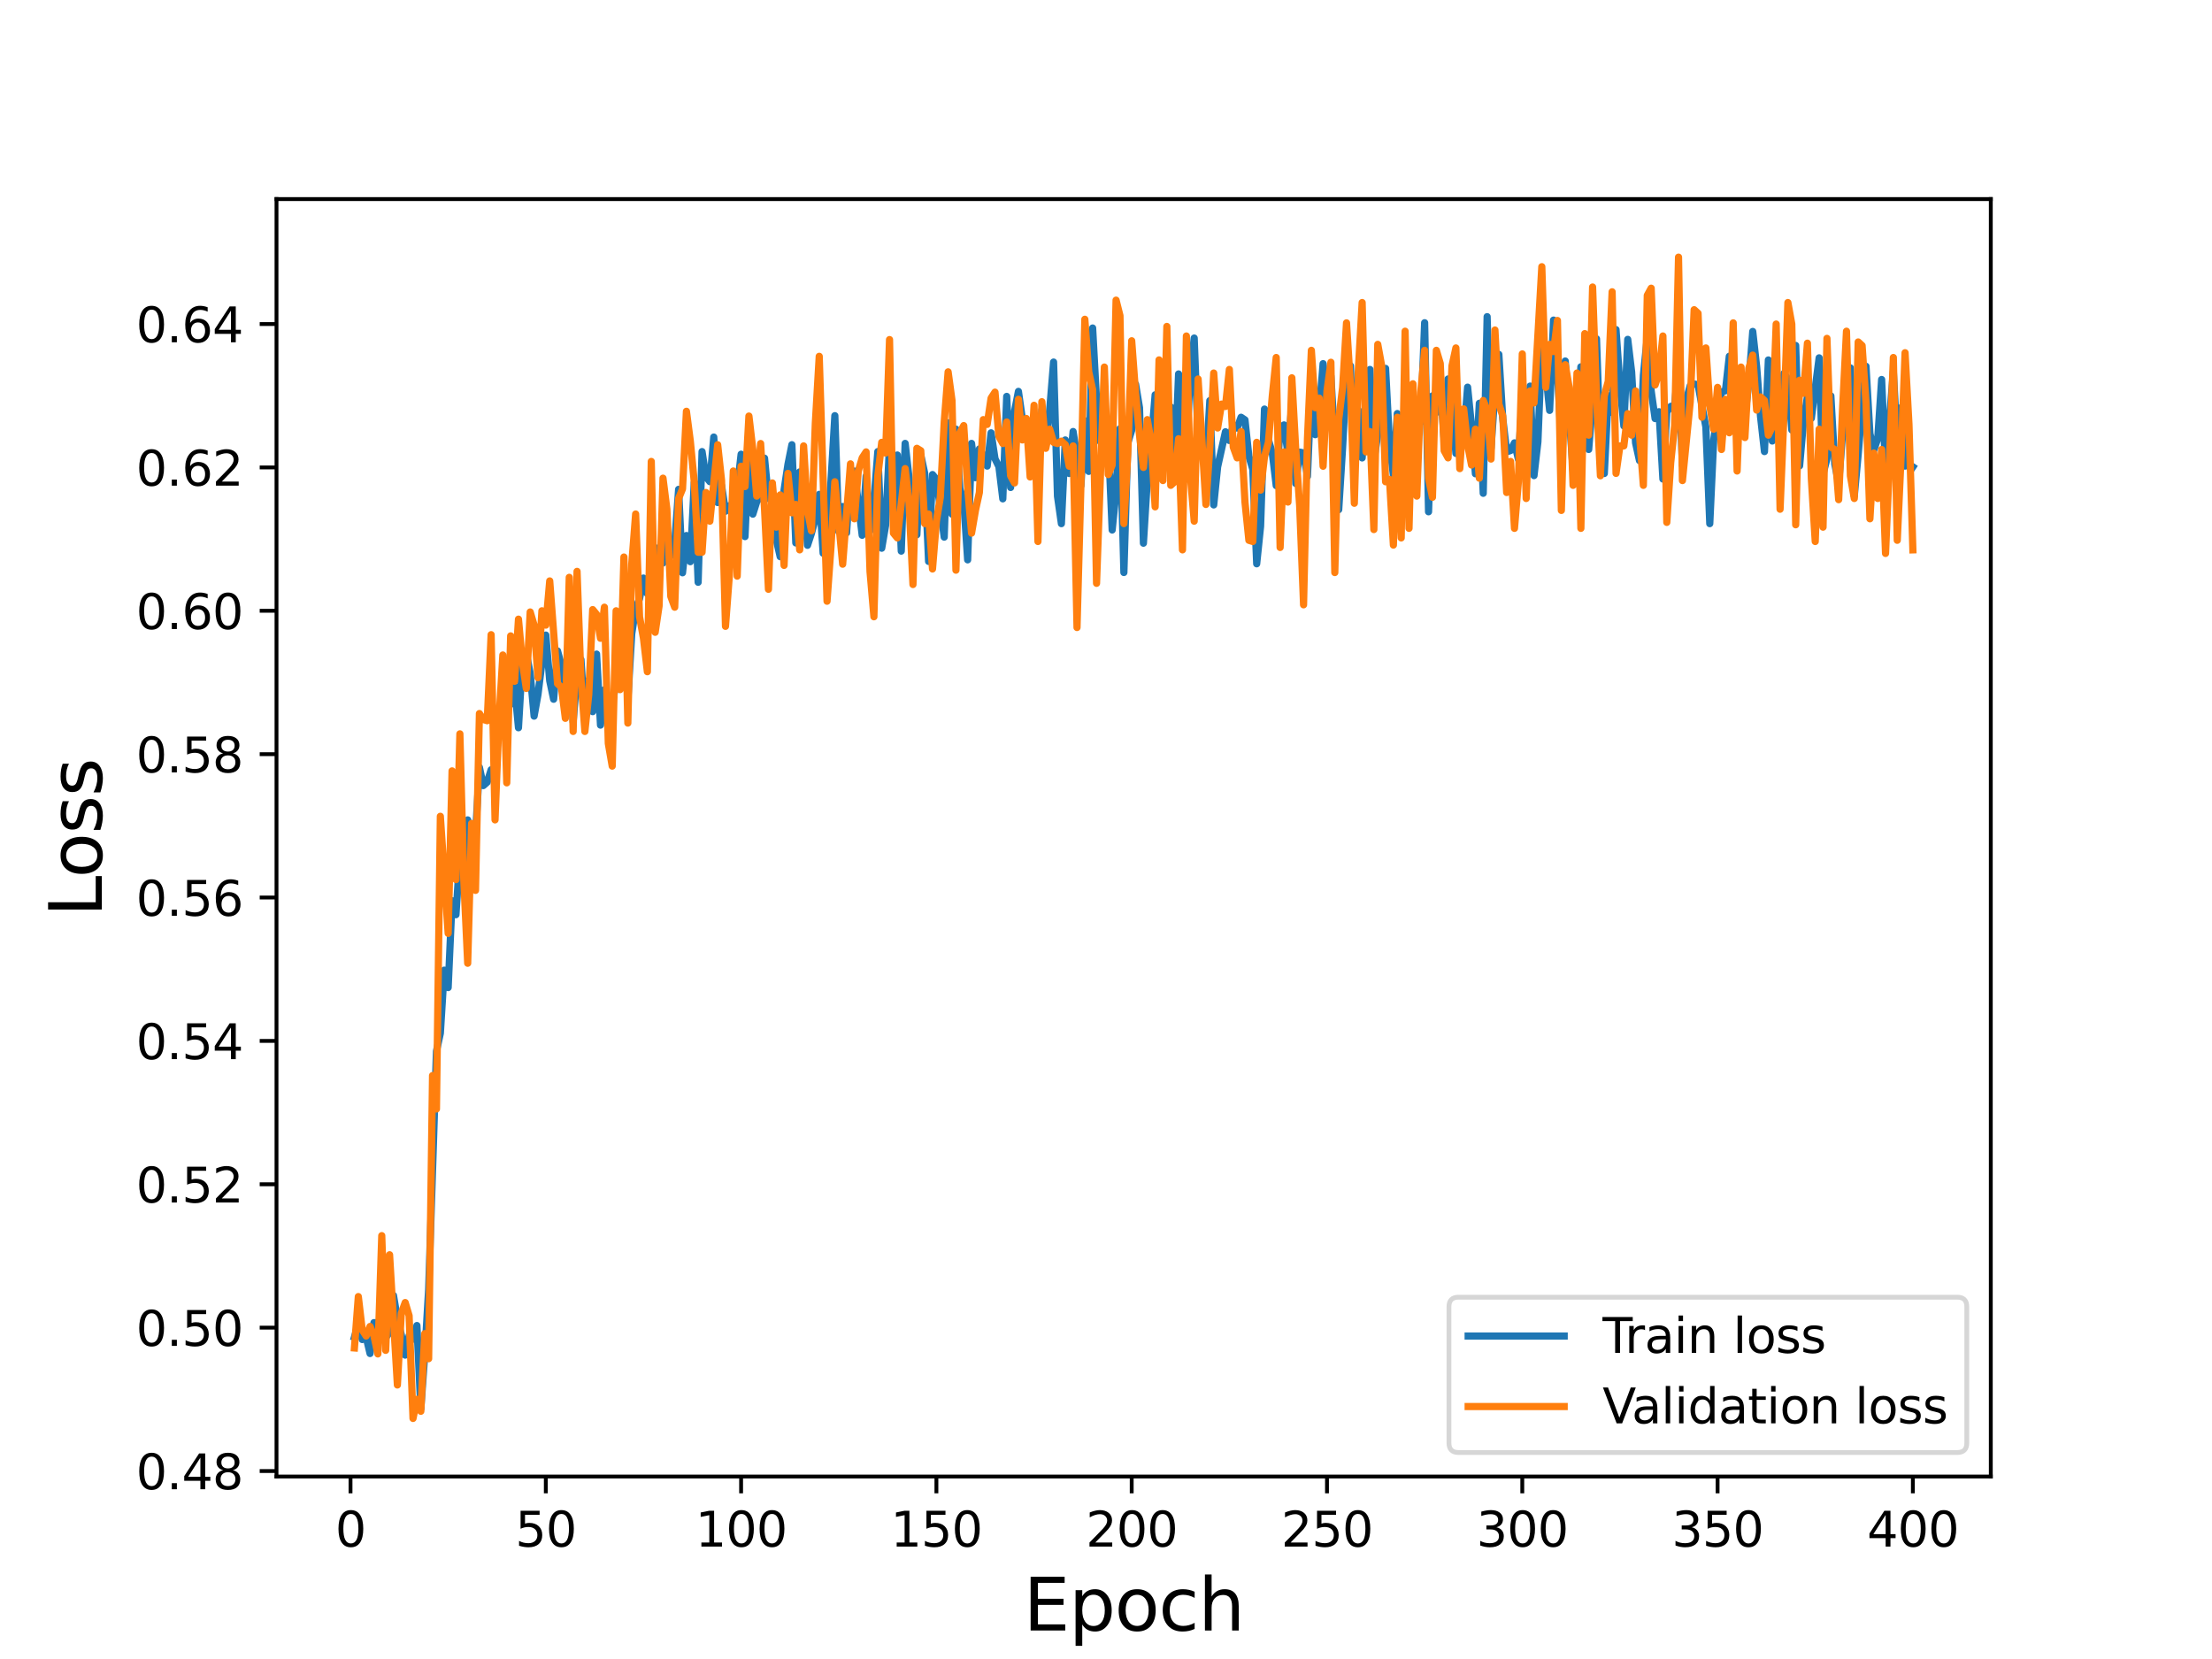 <?xml version="1.0" encoding="utf-8" standalone="no"?>
<!DOCTYPE svg PUBLIC "-//W3C//DTD SVG 1.1//EN"
  "http://www.w3.org/Graphics/SVG/1.1/DTD/svg11.dtd">
<svg height="345.6pt" version="1.1" viewBox="0 0 460.8 345.6" width="460.8pt" xmlns="http://www.w3.org/2000/svg" xmlns:xlink="http://www.w3.org/1999/xlink">
 <defs>
  <style type="text/css">*{stroke-linecap:butt;stroke-linejoin:round;}</style>
 </defs>
 <g id="figure_1">
  <g id="patch_1">
   <path d="M 0 345.6 
L 460.8 345.6 
L 460.8 0 
L 0 0 
z
" style="fill:#ffffff;"/>
  </g>
  <g id="axes_1">
   <g id="patch_2">
    <path d="M 57.6 307.584 
L 414.72 307.584 
L 414.72 41.472 
L 57.6 41.472 
z
" style="fill:#ffffff;"/>
   </g>
   <g id="matplotlib.axis_1">
    <g id="xtick_1">
     <g id="line2d_1">
      <defs>
       <path d="M 0 0 
L 0 3.5 
" id="mc8f64758ed" style="stroke:#000000;stroke-width:0.8;"/>
      </defs>
      <g>
       <use style="stroke:#000000;stroke-width:0.8;" x="73.019" xlink:href="#mc8f64758ed" y="307.584"/>
      </g>
     </g>
     <g id="text_1">
      <!-- 0 -->
      <g transform="translate(69.838 322.182)scale(0.1 -0.1)">
       <defs>
        <path d="M 2034 4250 
Q 1547 4250 1301 3770 
Q 1056 3291 1056 2328 
Q 1056 1369 1301 889 
Q 1547 409 2034 409 
Q 2525 409 2770 889 
Q 3016 1369 3016 2328 
Q 3016 3291 2770 3770 
Q 2525 4250 2034 4250 
z
M 2034 4750 
Q 2819 4750 3233 4129 
Q 3647 3509 3647 2328 
Q 3647 1150 3233 529 
Q 2819 -91 2034 -91 
Q 1250 -91 836 529 
Q 422 1150 422 2328 
Q 422 3509 836 4129 
Q 1250 4750 2034 4750 
z
" id="DejaVuSans-30" transform="scale(0.016)"/>
       </defs>
       <use xlink:href="#DejaVuSans-30"/>
      </g>
     </g>
    </g>
    <g id="xtick_2">
     <g id="line2d_2">
      <g>
       <use style="stroke:#000000;stroke-width:0.8;" x="113.703" xlink:href="#mc8f64758ed" y="307.584"/>
      </g>
     </g>
     <g id="text_2">
      <!-- 50 -->
      <g transform="translate(107.34 322.182)scale(0.1 -0.1)">
       <defs>
        <path d="M 691 4666 
L 3169 4666 
L 3169 4134 
L 1269 4134 
L 1269 2991 
Q 1406 3038 1543 3061 
Q 1681 3084 1819 3084 
Q 2600 3084 3056 2656 
Q 3513 2228 3513 1497 
Q 3513 744 3044 326 
Q 2575 -91 1722 -91 
Q 1428 -91 1123 -41 
Q 819 9 494 109 
L 494 744 
Q 775 591 1075 516 
Q 1375 441 1709 441 
Q 2250 441 2565 725 
Q 2881 1009 2881 1497 
Q 2881 1984 2565 2268 
Q 2250 2553 1709 2553 
Q 1456 2553 1204 2497 
Q 953 2441 691 2322 
L 691 4666 
z
" id="DejaVuSans-35" transform="scale(0.016)"/>
       </defs>
       <use xlink:href="#DejaVuSans-35"/>
       <use x="63.623" xlink:href="#DejaVuSans-30"/>
      </g>
     </g>
    </g>
    <g id="xtick_3">
     <g id="line2d_3">
      <g>
       <use style="stroke:#000000;stroke-width:0.8;" x="154.386" xlink:href="#mc8f64758ed" y="307.584"/>
      </g>
     </g>
     <g id="text_3">
      <!-- 100 -->
      <g transform="translate(144.842 322.182)scale(0.1 -0.1)">
       <defs>
        <path d="M 794 531 
L 1825 531 
L 1825 4091 
L 703 3866 
L 703 4441 
L 1819 4666 
L 2450 4666 
L 2450 531 
L 3481 531 
L 3481 0 
L 794 0 
L 794 531 
z
" id="DejaVuSans-31" transform="scale(0.016)"/>
       </defs>
       <use xlink:href="#DejaVuSans-31"/>
       <use x="63.623" xlink:href="#DejaVuSans-30"/>
       <use x="127.246" xlink:href="#DejaVuSans-30"/>
      </g>
     </g>
    </g>
    <g id="xtick_4">
     <g id="line2d_4">
      <g>
       <use style="stroke:#000000;stroke-width:0.8;" x="195.07" xlink:href="#mc8f64758ed" y="307.584"/>
      </g>
     </g>
     <g id="text_4">
      <!-- 150 -->
      <g transform="translate(185.526 322.182)scale(0.1 -0.1)">
       <use xlink:href="#DejaVuSans-31"/>
       <use x="63.623" xlink:href="#DejaVuSans-35"/>
       <use x="127.246" xlink:href="#DejaVuSans-30"/>
      </g>
     </g>
    </g>
    <g id="xtick_5">
     <g id="line2d_5">
      <g>
       <use style="stroke:#000000;stroke-width:0.8;" x="235.753" xlink:href="#mc8f64758ed" y="307.584"/>
      </g>
     </g>
     <g id="text_5">
      <!-- 200 -->
      <g transform="translate(226.209 322.182)scale(0.1 -0.1)">
       <defs>
        <path d="M 1228 531 
L 3431 531 
L 3431 0 
L 469 0 
L 469 531 
Q 828 903 1448 1529 
Q 2069 2156 2228 2338 
Q 2531 2678 2651 2914 
Q 2772 3150 2772 3378 
Q 2772 3750 2511 3984 
Q 2250 4219 1831 4219 
Q 1534 4219 1204 4116 
Q 875 4013 500 3803 
L 500 4441 
Q 881 4594 1212 4672 
Q 1544 4750 1819 4750 
Q 2544 4750 2975 4387 
Q 3406 4025 3406 3419 
Q 3406 3131 3298 2873 
Q 3191 2616 2906 2266 
Q 2828 2175 2409 1742 
Q 1991 1309 1228 531 
z
" id="DejaVuSans-32" transform="scale(0.016)"/>
       </defs>
       <use xlink:href="#DejaVuSans-32"/>
       <use x="63.623" xlink:href="#DejaVuSans-30"/>
       <use x="127.246" xlink:href="#DejaVuSans-30"/>
      </g>
     </g>
    </g>
    <g id="xtick_6">
     <g id="line2d_6">
      <g>
       <use style="stroke:#000000;stroke-width:0.8;" x="276.437" xlink:href="#mc8f64758ed" y="307.584"/>
      </g>
     </g>
     <g id="text_6">
      <!-- 250 -->
      <g transform="translate(266.893 322.182)scale(0.1 -0.1)">
       <use xlink:href="#DejaVuSans-32"/>
       <use x="63.623" xlink:href="#DejaVuSans-35"/>
       <use x="127.246" xlink:href="#DejaVuSans-30"/>
      </g>
     </g>
    </g>
    <g id="xtick_7">
     <g id="line2d_7">
      <g>
       <use style="stroke:#000000;stroke-width:0.8;" x="317.12" xlink:href="#mc8f64758ed" y="307.584"/>
      </g>
     </g>
     <g id="text_7">
      <!-- 300 -->
      <g transform="translate(307.576 322.182)scale(0.1 -0.1)">
       <defs>
        <path d="M 2597 2516 
Q 3050 2419 3304 2112 
Q 3559 1806 3559 1356 
Q 3559 666 3084 287 
Q 2609 -91 1734 -91 
Q 1441 -91 1130 -33 
Q 819 25 488 141 
L 488 750 
Q 750 597 1062 519 
Q 1375 441 1716 441 
Q 2309 441 2620 675 
Q 2931 909 2931 1356 
Q 2931 1769 2642 2001 
Q 2353 2234 1838 2234 
L 1294 2234 
L 1294 2753 
L 1863 2753 
Q 2328 2753 2575 2939 
Q 2822 3125 2822 3475 
Q 2822 3834 2567 4026 
Q 2313 4219 1838 4219 
Q 1578 4219 1281 4162 
Q 984 4106 628 3988 
L 628 4550 
Q 988 4650 1302 4700 
Q 1616 4750 1894 4750 
Q 2613 4750 3031 4423 
Q 3450 4097 3450 3541 
Q 3450 3153 3228 2886 
Q 3006 2619 2597 2516 
z
" id="DejaVuSans-33" transform="scale(0.016)"/>
       </defs>
       <use xlink:href="#DejaVuSans-33"/>
       <use x="63.623" xlink:href="#DejaVuSans-30"/>
       <use x="127.246" xlink:href="#DejaVuSans-30"/>
      </g>
     </g>
    </g>
    <g id="xtick_8">
     <g id="line2d_8">
      <g>
       <use style="stroke:#000000;stroke-width:0.8;" x="357.804" xlink:href="#mc8f64758ed" y="307.584"/>
      </g>
     </g>
     <g id="text_8">
      <!-- 350 -->
      <g transform="translate(348.26 322.182)scale(0.1 -0.1)">
       <use xlink:href="#DejaVuSans-33"/>
       <use x="63.623" xlink:href="#DejaVuSans-35"/>
       <use x="127.246" xlink:href="#DejaVuSans-30"/>
      </g>
     </g>
    </g>
    <g id="xtick_9">
     <g id="line2d_9">
      <g>
       <use style="stroke:#000000;stroke-width:0.8;" x="398.487" xlink:href="#mc8f64758ed" y="307.584"/>
      </g>
     </g>
     <g id="text_9">
      <!-- 400 -->
      <g transform="translate(388.944 322.182)scale(0.1 -0.1)">
       <defs>
        <path d="M 2419 4116 
L 825 1625 
L 2419 1625 
L 2419 4116 
z
M 2253 4666 
L 3047 4666 
L 3047 1625 
L 3713 1625 
L 3713 1100 
L 3047 1100 
L 3047 0 
L 2419 0 
L 2419 1100 
L 313 1100 
L 313 1709 
L 2253 4666 
z
" id="DejaVuSans-34" transform="scale(0.016)"/>
       </defs>
       <use xlink:href="#DejaVuSans-34"/>
       <use x="63.623" xlink:href="#DejaVuSans-30"/>
       <use x="127.246" xlink:href="#DejaVuSans-30"/>
      </g>
     </g>
    </g>
    <g id="text_10">
     <!-- Epoch -->
     <g transform="translate(213.194 339.66)scale(0.15 -0.15)">
      <defs>
       <path d="M 628 4666 
L 3578 4666 
L 3578 4134 
L 1259 4134 
L 1259 2753 
L 3481 2753 
L 3481 2222 
L 1259 2222 
L 1259 531 
L 3634 531 
L 3634 0 
L 628 0 
L 628 4666 
z
" id="DejaVuSans-45" transform="scale(0.016)"/>
       <path d="M 1159 525 
L 1159 -1331 
L 581 -1331 
L 581 3500 
L 1159 3500 
L 1159 2969 
Q 1341 3281 1617 3432 
Q 1894 3584 2278 3584 
Q 2916 3584 3314 3078 
Q 3713 2572 3713 1747 
Q 3713 922 3314 415 
Q 2916 -91 2278 -91 
Q 1894 -91 1617 61 
Q 1341 213 1159 525 
z
M 3116 1747 
Q 3116 2381 2855 2742 
Q 2594 3103 2138 3103 
Q 1681 3103 1420 2742 
Q 1159 2381 1159 1747 
Q 1159 1113 1420 752 
Q 1681 391 2138 391 
Q 2594 391 2855 752 
Q 3116 1113 3116 1747 
z
" id="DejaVuSans-70" transform="scale(0.016)"/>
       <path d="M 1959 3097 
Q 1497 3097 1228 2736 
Q 959 2375 959 1747 
Q 959 1119 1226 758 
Q 1494 397 1959 397 
Q 2419 397 2687 759 
Q 2956 1122 2956 1747 
Q 2956 2369 2687 2733 
Q 2419 3097 1959 3097 
z
M 1959 3584 
Q 2709 3584 3137 3096 
Q 3566 2609 3566 1747 
Q 3566 888 3137 398 
Q 2709 -91 1959 -91 
Q 1206 -91 779 398 
Q 353 888 353 1747 
Q 353 2609 779 3096 
Q 1206 3584 1959 3584 
z
" id="DejaVuSans-6f" transform="scale(0.016)"/>
       <path d="M 3122 3366 
L 3122 2828 
Q 2878 2963 2633 3030 
Q 2388 3097 2138 3097 
Q 1578 3097 1268 2742 
Q 959 2388 959 1747 
Q 959 1106 1268 751 
Q 1578 397 2138 397 
Q 2388 397 2633 464 
Q 2878 531 3122 666 
L 3122 134 
Q 2881 22 2623 -34 
Q 2366 -91 2075 -91 
Q 1284 -91 818 406 
Q 353 903 353 1747 
Q 353 2603 823 3093 
Q 1294 3584 2113 3584 
Q 2378 3584 2631 3529 
Q 2884 3475 3122 3366 
z
" id="DejaVuSans-63" transform="scale(0.016)"/>
       <path d="M 3513 2113 
L 3513 0 
L 2938 0 
L 2938 2094 
Q 2938 2591 2744 2837 
Q 2550 3084 2163 3084 
Q 1697 3084 1428 2787 
Q 1159 2491 1159 1978 
L 1159 0 
L 581 0 
L 581 4863 
L 1159 4863 
L 1159 2956 
Q 1366 3272 1645 3428 
Q 1925 3584 2291 3584 
Q 2894 3584 3203 3211 
Q 3513 2838 3513 2113 
z
" id="DejaVuSans-68" transform="scale(0.016)"/>
      </defs>
      <use xlink:href="#DejaVuSans-45"/>
      <use x="63.184" xlink:href="#DejaVuSans-70"/>
      <use x="126.66" xlink:href="#DejaVuSans-6f"/>
      <use x="187.842" xlink:href="#DejaVuSans-63"/>
      <use x="242.822" xlink:href="#DejaVuSans-68"/>
     </g>
    </g>
   </g>
   <g id="matplotlib.axis_2">
    <g id="ytick_1">
     <g id="line2d_10">
      <defs>
       <path d="M 0 0 
L -3.5 0 
" id="m189e4d74f2" style="stroke:#000000;stroke-width:0.8;"/>
      </defs>
      <g>
       <use style="stroke:#000000;stroke-width:0.8;" x="57.6" xlink:href="#m189e4d74f2" y="306.439"/>
      </g>
     </g>
     <g id="text_11">
      <!-- 0.48 -->
      <g transform="translate(28.334 310.238)scale(0.1 -0.1)">
       <defs>
        <path d="M 684 794 
L 1344 794 
L 1344 0 
L 684 0 
L 684 794 
z
" id="DejaVuSans-2e" transform="scale(0.016)"/>
        <path d="M 2034 2216 
Q 1584 2216 1326 1975 
Q 1069 1734 1069 1313 
Q 1069 891 1326 650 
Q 1584 409 2034 409 
Q 2484 409 2743 651 
Q 3003 894 3003 1313 
Q 3003 1734 2745 1975 
Q 2488 2216 2034 2216 
z
M 1403 2484 
Q 997 2584 770 2862 
Q 544 3141 544 3541 
Q 544 4100 942 4425 
Q 1341 4750 2034 4750 
Q 2731 4750 3128 4425 
Q 3525 4100 3525 3541 
Q 3525 3141 3298 2862 
Q 3072 2584 2669 2484 
Q 3125 2378 3379 2068 
Q 3634 1759 3634 1313 
Q 3634 634 3220 271 
Q 2806 -91 2034 -91 
Q 1263 -91 848 271 
Q 434 634 434 1313 
Q 434 1759 690 2068 
Q 947 2378 1403 2484 
z
M 1172 3481 
Q 1172 3119 1398 2916 
Q 1625 2713 2034 2713 
Q 2441 2713 2670 2916 
Q 2900 3119 2900 3481 
Q 2900 3844 2670 4047 
Q 2441 4250 2034 4250 
Q 1625 4250 1398 4047 
Q 1172 3844 1172 3481 
z
" id="DejaVuSans-38" transform="scale(0.016)"/>
       </defs>
       <use xlink:href="#DejaVuSans-30"/>
       <use x="63.623" xlink:href="#DejaVuSans-2e"/>
       <use x="95.41" xlink:href="#DejaVuSans-34"/>
       <use x="159.033" xlink:href="#DejaVuSans-38"/>
      </g>
     </g>
    </g>
    <g id="ytick_2">
     <g id="line2d_11">
      <g>
       <use style="stroke:#000000;stroke-width:0.8;" x="57.6" xlink:href="#m189e4d74f2" y="276.572"/>
      </g>
     </g>
     <g id="text_12">
      <!-- 0.50 -->
      <g transform="translate(28.334 280.372)scale(0.1 -0.1)">
       <use xlink:href="#DejaVuSans-30"/>
       <use x="63.623" xlink:href="#DejaVuSans-2e"/>
       <use x="95.41" xlink:href="#DejaVuSans-35"/>
       <use x="159.033" xlink:href="#DejaVuSans-30"/>
      </g>
     </g>
    </g>
    <g id="ytick_3">
     <g id="line2d_12">
      <g>
       <use style="stroke:#000000;stroke-width:0.8;" x="57.6" xlink:href="#m189e4d74f2" y="246.706"/>
      </g>
     </g>
     <g id="text_13">
      <!-- 0.52 -->
      <g transform="translate(28.334 250.505)scale(0.1 -0.1)">
       <use xlink:href="#DejaVuSans-30"/>
       <use x="63.623" xlink:href="#DejaVuSans-2e"/>
       <use x="95.41" xlink:href="#DejaVuSans-35"/>
       <use x="159.033" xlink:href="#DejaVuSans-32"/>
      </g>
     </g>
    </g>
    <g id="ytick_4">
     <g id="line2d_13">
      <g>
       <use style="stroke:#000000;stroke-width:0.8;" x="57.6" xlink:href="#m189e4d74f2" y="216.839"/>
      </g>
     </g>
     <g id="text_14">
      <!-- 0.54 -->
      <g transform="translate(28.334 220.638)scale(0.1 -0.1)">
       <use xlink:href="#DejaVuSans-30"/>
       <use x="63.623" xlink:href="#DejaVuSans-2e"/>
       <use x="95.41" xlink:href="#DejaVuSans-35"/>
       <use x="159.033" xlink:href="#DejaVuSans-34"/>
      </g>
     </g>
    </g>
    <g id="ytick_5">
     <g id="line2d_14">
      <g>
       <use style="stroke:#000000;stroke-width:0.8;" x="57.6" xlink:href="#m189e4d74f2" y="186.972"/>
      </g>
     </g>
     <g id="text_15">
      <!-- 0.56 -->
      <g transform="translate(28.334 190.772)scale(0.1 -0.1)">
       <defs>
        <path d="M 2113 2584 
Q 1688 2584 1439 2293 
Q 1191 2003 1191 1497 
Q 1191 994 1439 701 
Q 1688 409 2113 409 
Q 2538 409 2786 701 
Q 3034 994 3034 1497 
Q 3034 2003 2786 2293 
Q 2538 2584 2113 2584 
z
M 3366 4563 
L 3366 3988 
Q 3128 4100 2886 4159 
Q 2644 4219 2406 4219 
Q 1781 4219 1451 3797 
Q 1122 3375 1075 2522 
Q 1259 2794 1537 2939 
Q 1816 3084 2150 3084 
Q 2853 3084 3261 2657 
Q 3669 2231 3669 1497 
Q 3669 778 3244 343 
Q 2819 -91 2113 -91 
Q 1303 -91 875 529 
Q 447 1150 447 2328 
Q 447 3434 972 4092 
Q 1497 4750 2381 4750 
Q 2619 4750 2861 4703 
Q 3103 4656 3366 4563 
z
" id="DejaVuSans-36" transform="scale(0.016)"/>
       </defs>
       <use xlink:href="#DejaVuSans-30"/>
       <use x="63.623" xlink:href="#DejaVuSans-2e"/>
       <use x="95.41" xlink:href="#DejaVuSans-35"/>
       <use x="159.033" xlink:href="#DejaVuSans-36"/>
      </g>
     </g>
    </g>
    <g id="ytick_6">
     <g id="line2d_15">
      <g>
       <use style="stroke:#000000;stroke-width:0.8;" x="57.6" xlink:href="#m189e4d74f2" y="157.106"/>
      </g>
     </g>
     <g id="text_16">
      <!-- 0.58 -->
      <g transform="translate(28.334 160.905)scale(0.1 -0.1)">
       <use xlink:href="#DejaVuSans-30"/>
       <use x="63.623" xlink:href="#DejaVuSans-2e"/>
       <use x="95.41" xlink:href="#DejaVuSans-35"/>
       <use x="159.033" xlink:href="#DejaVuSans-38"/>
      </g>
     </g>
    </g>
    <g id="ytick_7">
     <g id="line2d_16">
      <g>
       <use style="stroke:#000000;stroke-width:0.8;" x="57.6" xlink:href="#m189e4d74f2" y="127.239"/>
      </g>
     </g>
     <g id="text_17">
      <!-- 0.60 -->
      <g transform="translate(28.334 131.038)scale(0.1 -0.1)">
       <use xlink:href="#DejaVuSans-30"/>
       <use x="63.623" xlink:href="#DejaVuSans-2e"/>
       <use x="95.41" xlink:href="#DejaVuSans-36"/>
       <use x="159.033" xlink:href="#DejaVuSans-30"/>
      </g>
     </g>
    </g>
    <g id="ytick_8">
     <g id="line2d_17">
      <g>
       <use style="stroke:#000000;stroke-width:0.8;" x="57.6" xlink:href="#m189e4d74f2" y="97.372"/>
      </g>
     </g>
     <g id="text_18">
      <!-- 0.62 -->
      <g transform="translate(28.334 101.172)scale(0.1 -0.1)">
       <use xlink:href="#DejaVuSans-30"/>
       <use x="63.623" xlink:href="#DejaVuSans-2e"/>
       <use x="95.41" xlink:href="#DejaVuSans-36"/>
       <use x="159.033" xlink:href="#DejaVuSans-32"/>
      </g>
     </g>
    </g>
    <g id="ytick_9">
     <g id="line2d_18">
      <g>
       <use style="stroke:#000000;stroke-width:0.8;" x="57.6" xlink:href="#m189e4d74f2" y="67.506"/>
      </g>
     </g>
     <g id="text_19">
      <!-- 0.64 -->
      <g transform="translate(28.334 71.305)scale(0.1 -0.1)">
       <use xlink:href="#DejaVuSans-30"/>
       <use x="63.623" xlink:href="#DejaVuSans-2e"/>
       <use x="95.41" xlink:href="#DejaVuSans-36"/>
       <use x="159.033" xlink:href="#DejaVuSans-34"/>
      </g>
     </g>
    </g>
    <g id="text_20">
     <!-- Loss -->
     <g transform="translate(21.215 190.979)rotate(-90)scale(0.15 -0.15)">
      <defs>
       <path d="M 628 4666 
L 1259 4666 
L 1259 531 
L 3531 531 
L 3531 0 
L 628 0 
L 628 4666 
z
" id="DejaVuSans-4c" transform="scale(0.016)"/>
       <path d="M 2834 3397 
L 2834 2853 
Q 2591 2978 2328 3040 
Q 2066 3103 1784 3103 
Q 1356 3103 1142 2972 
Q 928 2841 928 2578 
Q 928 2378 1081 2264 
Q 1234 2150 1697 2047 
L 1894 2003 
Q 2506 1872 2764 1633 
Q 3022 1394 3022 966 
Q 3022 478 2636 193 
Q 2250 -91 1575 -91 
Q 1294 -91 989 -36 
Q 684 19 347 128 
L 347 722 
Q 666 556 975 473 
Q 1284 391 1588 391 
Q 1994 391 2212 530 
Q 2431 669 2431 922 
Q 2431 1156 2273 1281 
Q 2116 1406 1581 1522 
L 1381 1569 
Q 847 1681 609 1914 
Q 372 2147 372 2553 
Q 372 3047 722 3315 
Q 1072 3584 1716 3584 
Q 2034 3584 2315 3537 
Q 2597 3491 2834 3397 
z
" id="DejaVuSans-73" transform="scale(0.016)"/>
      </defs>
      <use xlink:href="#DejaVuSans-4c"/>
      <use x="53.963" xlink:href="#DejaVuSans-6f"/>
      <use x="115.145" xlink:href="#DejaVuSans-73"/>
      <use x="167.244" xlink:href="#DejaVuSans-73"/>
     </g>
    </g>
   </g>
   <g id="line2d_19">
    <path clip-path="url(#pd99d7e06c3)" d="M 73.833 278.553 
L 74.646 275.692 
L 75.46 279.048 
L 76.274 278.553 
L 77.087 281.963 
L 77.901 275.527 
L 78.715 275.582 
L 79.528 276.517 
L 80.342 278.663 
L 81.156 277.562 
L 81.969 269.862 
L 82.783 274.702 
L 83.597 278.058 
L 84.41 282.293 
L 85.224 278.223 
L 86.038 278.993 
L 86.851 276.132 
L 87.665 293.458 
L 88.479 282.238 
L 89.292 268.652 
L 90.92 218.984 
L 91.733 215.244 
L 92.547 202.098 
L 93.361 205.728 
L 94.174 187.632 
L 94.988 190.548 
L 95.802 178.062 
L 96.616 185.322 
L 97.429 170.802 
L 98.243 174.487 
L 99.057 173.937 
L 99.87 159.856 
L 100.684 163.651 
L 101.498 162.936 
L 102.311 160.351 
L 103.125 162.331 
L 103.939 150.34 
L 104.752 149.24 
L 105.566 146.05 
L 106.38 146.71 
L 107.193 142.915 
L 108.007 151.605 
L 108.821 137.525 
L 109.634 136.15 
L 110.448 140.22 
L 111.262 149.185 
L 112.075 144.675 
L 112.889 138.02 
L 113.703 132.299 
L 114.516 141.815 
L 115.33 145.665 
L 116.144 135.6 
L 116.957 138.625 
L 117.771 143.85 
L 118.585 135.71 
L 119.398 150.395 
L 120.212 140.385 
L 121.026 137.415 
L 121.839 149.845 
L 122.653 141.65 
L 123.467 148.25 
L 124.28 136.26 
L 125.094 151.055 
L 125.908 143.685 
L 126.721 149.46 
L 127.535 147.04 
L 128.349 141.925 
L 129.162 130.429 
L 129.976 132.189 
L 130.79 145.83 
L 131.603 132.024 
L 132.417 126.744 
L 133.231 124.709 
L 134.044 120.419 
L 134.858 123.664 
L 135.672 118.329 
L 136.485 121.299 
L 137.299 114.038 
L 138.113 117.284 
L 138.926 110.518 
L 139.74 115.798 
L 140.554 113.103 
L 141.367 101.938 
L 142.181 119.319 
L 142.995 111.563 
L 143.808 117.009 
L 144.622 100.508 
L 145.436 121.299 
L 146.249 94.072 
L 147.063 99.298 
L 147.877 100.343 
L 148.69 91.047 
L 149.504 104.688 
L 150.318 101.168 
L 151.131 106.503 
L 151.945 105.348 
L 152.759 108.098 
L 153.572 101.828 
L 154.386 94.622 
L 155.2 111.783 
L 156.013 93.302 
L 156.827 107.108 
L 157.641 104.523 
L 158.454 103.313 
L 159.268 95.447 
L 160.082 103.863 
L 160.895 102.873 
L 161.709 112.388 
L 162.523 115.963 
L 163.336 102.048 
L 164.15 96.712 
L 164.964 92.642 
L 165.777 113.103 
L 166.591 98.307 
L 167.405 102.928 
L 168.219 113.598 
L 169.032 111.123 
L 169.846 108.043 
L 170.66 102.983 
L 171.473 115.248 
L 172.287 112.058 
L 173.101 100.343 
L 173.914 86.592 
L 174.728 110.738 
L 175.542 105.513 
L 176.355 111.013 
L 177.169 98.913 
L 177.983 98.142 
L 179.61 111.508 
L 180.424 99.188 
L 181.237 110.573 
L 182.051 104.413 
L 182.865 94.072 
L 183.678 114.203 
L 184.492 109.418 
L 185.306 92.642 
L 186.119 97.537 
L 186.933 94.787 
L 187.747 114.808 
L 188.56 92.367 
L 189.374 99.573 
L 190.188 110.683 
L 191.001 111.398 
L 191.815 94.787 
L 192.629 98.583 
L 193.442 116.954 
L 194.256 98.858 
L 195.07 99.848 
L 196.697 111.893 
L 197.511 88.077 
L 198.324 107.108 
L 199.138 89.397 
L 199.952 101.773 
L 200.765 104.413 
L 201.579 116.624 
L 202.393 92.367 
L 203.206 99.518 
L 204.02 93.522 
L 204.834 94.897 
L 205.647 97.097 
L 206.461 90.167 
L 207.275 95.557 
L 208.088 97.207 
L 208.902 103.918 
L 209.716 82.577 
L 210.529 101.553 
L 211.343 85.712 
L 212.157 81.532 
L 212.97 87.252 
L 213.784 88.077 
L 215.411 92.587 
L 216.225 96.602 
L 217.039 85.382 
L 217.852 92.202 
L 218.666 85.382 
L 219.48 75.426 
L 220.293 103.368 
L 221.107 109.088 
L 221.921 91.652 
L 222.734 98.638 
L 223.548 89.892 
L 224.362 95.062 
L 225.175 101.168 
L 225.989 87.637 
L 226.803 98.197 
L 227.616 68.331 
L 228.43 83.402 
L 229.244 92.037 
L 230.057 89.287 
L 230.871 91.432 
L 231.685 110.408 
L 232.498 102.268 
L 233.312 89.287 
L 234.126 119.264 
L 234.939 92.312 
L 235.753 89.617 
L 236.567 80.046 
L 237.381 84.942 
L 238.194 113.158 
L 239.008 100.013 
L 239.822 92.092 
L 240.635 82.247 
L 241.449 99.023 
L 242.263 90.222 
L 243.076 93.797 
L 243.89 84.777 
L 244.704 98.087 
L 245.517 77.901 
L 246.331 91.707 
L 247.145 93.577 
L 247.958 77.901 
L 248.772 70.421 
L 249.586 91.542 
L 250.399 92.147 
L 251.213 97.372 
L 252.027 83.457 
L 252.84 105.183 
L 253.654 97.262 
L 255.281 89.947 
L 256.095 91.762 
L 256.909 88.517 
L 257.722 89.177 
L 258.536 86.922 
L 259.35 87.472 
L 260.163 95.062 
L 260.977 97.757 
L 261.791 117.449 
L 262.604 109.638 
L 263.418 85.217 
L 264.232 91.597 
L 265.045 94.402 
L 265.859 101.168 
L 266.673 89.067 
L 267.486 88.517 
L 268.3 94.457 
L 269.114 84.007 
L 269.927 100.728 
L 270.741 94.182 
L 271.555 94.347 
L 272.368 99.243 
L 273.182 79.826 
L 273.996 90.552 
L 274.809 85.877 
L 275.623 75.756 
L 276.437 83.292 
L 277.25 78.341 
L 278.878 106.173 
L 279.691 93.192 
L 280.505 77.846 
L 281.319 76.196 
L 282.132 97.317 
L 282.946 85.437 
L 283.76 95.392 
L 284.573 83.677 
L 285.387 76.966 
L 286.201 95.997 
L 287.014 90.442 
L 288.642 76.746 
L 289.455 92.202 
L 290.269 99.078 
L 291.083 86.152 
L 291.896 99.188 
L 292.71 106.118 
L 293.524 91.927 
L 294.337 87.252 
L 295.151 83.567 
L 295.965 87.912 
L 296.778 67.231 
L 297.592 106.613 
L 298.406 82.467 
L 299.219 85.932 
L 300.033 79.881 
L 300.847 91.597 
L 301.66 78.946 
L 302.474 84.117 
L 303.288 94.457 
L 304.101 88.792 
L 304.915 90.717 
L 305.729 80.652 
L 306.543 88.737 
L 307.356 98.693 
L 308.17 84.007 
L 308.984 102.763 
L 309.797 65.966 
L 310.611 93.412 
L 311.425 81.642 
L 312.238 73.831 
L 313.052 87.142 
L 313.866 94.127 
L 314.679 93.852 
L 315.493 92.257 
L 316.307 95.667 
L 317.12 82.687 
L 317.934 93.907 
L 318.748 80.431 
L 319.561 99.078 
L 320.375 92.037 
L 321.189 71.576 
L 322.002 77.516 
L 322.816 85.492 
L 323.63 66.681 
L 324.443 77.626 
L 325.257 92.367 
L 326.071 75.206 
L 327.698 97.977 
L 328.512 89.947 
L 329.325 76.416 
L 330.139 82.357 
L 330.953 93.632 
L 331.766 83.512 
L 332.58 70.586 
L 333.394 93.687 
L 334.207 98.638 
L 335.021 82.412 
L 335.835 85.932 
L 336.648 68.661 
L 337.462 80.156 
L 338.276 88.737 
L 339.089 70.696 
L 339.903 77.516 
L 340.717 92.257 
L 341.53 95.942 
L 342.344 78.176 
L 343.158 70.256 
L 343.971 81.422 
L 344.785 87.197 
L 345.599 85.767 
L 346.412 99.793 
L 347.226 85.822 
L 348.04 84.667 
L 348.853 84.447 
L 349.667 75.866 
L 350.481 96.932 
L 351.294 83.237 
L 352.108 80.321 
L 352.922 79.991 
L 353.735 80.156 
L 355.363 88.957 
L 356.176 109.088 
L 356.99 91.707 
L 357.804 86.097 
L 358.617 81.642 
L 359.431 81.422 
L 360.245 74.216 
L 361.058 84.062 
L 361.872 77.406 
L 362.686 82.687 
L 363.499 86.812 
L 364.313 79.661 
L 365.127 69.046 
L 365.94 76.361 
L 366.754 86.812 
L 367.568 94.072 
L 368.381 74.986 
L 369.195 91.872 
L 370.009 87.197 
L 370.822 88.847 
L 371.636 77.791 
L 372.45 78.946 
L 373.263 89.562 
L 374.077 71.961 
L 374.891 97.042 
L 375.704 87.802 
L 376.518 82.632 
L 377.332 87.142 
L 378.959 74.546 
L 379.773 98.748 
L 380.587 95.557 
L 381.4 82.467 
L 382.214 96.657 
L 383.028 100.728 
L 383.841 90.332 
L 384.655 90.222 
L 385.469 76.636 
L 386.282 103.313 
L 387.096 94.622 
L 387.91 84.722 
L 388.723 76.306 
L 389.537 90.332 
L 390.351 93.742 
L 391.164 91.377 
L 391.978 79.056 
L 392.792 97.647 
L 394.419 77.351 
L 395.233 92.532 
L 396.046 84.887 
L 396.86 97.097 
L 397.674 96.712 
L 398.487 97.262 
L 398.487 97.262 
" style="fill:none;stroke:#1f77b4;stroke-linecap:square;stroke-width:1.5;"/>
   </g>
   <g id="line2d_20">
    <path clip-path="url(#pd99d7e06c3)" d="M 73.833 280.804 
L 74.646 270.101 
L 75.46 277.07 
L 76.274 278.315 
L 77.087 276.324 
L 77.901 278.315 
L 78.715 282.048 
L 79.528 257.408 
L 80.342 281.301 
L 81.156 261.39 
L 82.783 288.519 
L 83.597 273.586 
L 84.41 271.346 
L 85.224 274.084 
L 86.038 295.488 
L 86.851 291.506 
L 87.665 293.995 
L 88.479 277.817 
L 89.292 283.044 
L 90.106 224.057 
L 90.92 231.026 
L 91.733 170.048 
L 93.361 194.439 
L 94.174 160.59 
L 94.988 183.239 
L 95.802 152.875 
L 96.616 183.239 
L 97.429 200.661 
L 98.243 171.541 
L 99.057 185.479 
L 99.87 148.644 
L 100.684 149.888 
L 101.498 150.137 
L 102.311 132.217 
L 103.125 170.795 
L 103.939 150.137 
L 104.752 136.448 
L 105.566 163.079 
L 106.38 132.466 
L 107.193 141.924 
L 108.007 128.981 
L 108.821 137.941 
L 109.634 143.417 
L 110.448 127.488 
L 111.262 130.226 
L 112.075 141.177 
L 112.889 127.239 
L 113.703 130.226 
L 114.516 121.017 
L 116.144 142.421 
L 116.957 143.168 
L 117.771 149.639 
L 118.585 120.27 
L 119.398 152.377 
L 120.212 119.026 
L 121.026 141.426 
L 121.839 152.377 
L 122.653 144.661 
L 123.467 126.99 
L 124.28 127.986 
L 125.094 132.964 
L 125.908 126.492 
L 126.721 154.866 
L 127.535 159.595 
L 128.349 127.239 
L 129.162 143.666 
L 129.976 116.039 
L 130.79 150.635 
L 131.603 117.532 
L 132.417 107.079 
L 133.231 128.484 
L 134.044 132.964 
L 134.858 139.932 
L 135.672 96.128 
L 136.485 131.719 
L 137.299 126.244 
L 138.113 99.612 
L 138.926 106.084 
L 139.74 124.252 
L 140.554 126.492 
L 141.367 103.844 
L 142.181 101.852 
L 142.995 85.675 
L 143.808 91.897 
L 144.622 100.359 
L 145.436 115.044 
L 146.249 115.044 
L 147.063 102.599 
L 147.877 108.572 
L 149.504 92.644 
L 150.318 100.11 
L 151.131 130.475 
L 151.945 119.772 
L 152.759 98.119 
L 153.572 120.021 
L 154.386 97.124 
L 155.2 101.355 
L 156.013 86.67 
L 156.827 93.639 
L 157.641 103.346 
L 158.454 92.395 
L 159.268 106.084 
L 160.082 122.759 
L 160.895 100.608 
L 161.709 109.817 
L 162.523 103.097 
L 163.336 117.781 
L 164.15 98.617 
L 164.964 106.83 
L 165.777 105.088 
L 166.591 114.546 
L 167.405 92.892 
L 168.219 106.332 
L 169.032 110.564 
L 169.846 88.164 
L 170.66 74.226 
L 172.287 125.248 
L 173.101 114.048 
L 173.914 100.359 
L 175.542 117.532 
L 177.169 96.626 
L 177.983 108.075 
L 178.796 98.119 
L 179.61 95.381 
L 180.424 94.137 
L 181.237 119.026 
L 182.051 128.484 
L 182.865 99.115 
L 183.678 92.146 
L 184.492 94.386 
L 185.306 70.741 
L 186.119 111.061 
L 186.933 112.057 
L 188.56 97.621 
L 189.374 104.839 
L 190.188 121.764 
L 191.001 93.39 
L 191.815 93.888 
L 192.629 109.07 
L 193.442 107.079 
L 194.256 118.528 
L 195.07 108.572 
L 195.883 103.595 
L 196.697 87.915 
L 197.511 77.461 
L 198.324 83.435 
L 199.138 118.777 
L 199.952 90.155 
L 200.765 88.661 
L 201.579 101.604 
L 202.393 111.061 
L 203.206 106.332 
L 204.02 102.599 
L 204.834 87.417 
L 205.647 88.412 
L 206.461 82.937 
L 207.275 81.692 
L 208.088 90.901 
L 208.902 92.395 
L 209.716 87.915 
L 210.529 99.115 
L 211.343 100.608 
L 212.157 83.186 
L 212.97 91.648 
L 213.784 87.168 
L 214.598 99.364 
L 215.411 84.43 
L 216.225 112.804 
L 217.039 83.684 
L 217.852 93.39 
L 218.666 89.408 
L 219.48 92.146 
L 220.293 92.395 
L 221.107 91.897 
L 221.921 92.644 
L 222.734 97.124 
L 223.548 92.892 
L 224.362 130.724 
L 225.175 101.106 
L 225.989 66.51 
L 226.803 77.461 
L 227.616 81.195 
L 228.43 121.515 
L 230.057 76.466 
L 230.871 98.866 
L 231.685 96.875 
L 232.498 62.528 
L 233.312 65.764 
L 234.126 109.07 
L 234.939 94.635 
L 235.753 70.99 
L 236.567 81.941 
L 237.381 90.652 
L 238.194 97.372 
L 239.008 87.417 
L 239.822 92.146 
L 240.635 105.586 
L 241.449 74.972 
L 242.263 100.11 
L 243.076 68.004 
L 243.89 101.106 
L 244.704 100.359 
L 245.517 91.399 
L 246.331 114.546 
L 247.145 69.995 
L 247.958 98.866 
L 248.772 108.572 
L 249.586 78.955 
L 251.213 105.088 
L 252.027 93.141 
L 252.84 77.71 
L 253.654 89.159 
L 254.468 84.181 
L 255.281 84.679 
L 256.095 76.964 
L 256.909 93.141 
L 257.722 95.381 
L 258.536 89.906 
L 259.35 104.59 
L 260.163 112.555 
L 260.977 112.804 
L 261.791 92.146 
L 262.604 102.101 
L 263.418 95.132 
L 264.232 92.146 
L 265.045 82.439 
L 265.859 74.475 
L 266.673 114.048 
L 267.486 94.137 
L 268.3 104.59 
L 269.114 78.706 
L 269.927 93.639 
L 270.741 105.337 
L 271.555 125.995 
L 272.368 91.399 
L 273.182 72.981 
L 273.996 84.928 
L 274.809 82.937 
L 275.623 97.124 
L 276.437 81.444 
L 277.25 75.47 
L 278.064 119.275 
L 278.878 87.417 
L 279.691 80.697 
L 280.505 67.257 
L 281.319 80.199 
L 282.132 104.839 
L 282.946 77.461 
L 283.76 63.026 
L 284.573 94.137 
L 285.387 89.906 
L 286.201 110.315 
L 287.014 71.737 
L 287.828 76.217 
L 288.642 100.359 
L 289.455 99.861 
L 290.269 113.55 
L 291.083 86.919 
L 291.896 112.057 
L 292.71 68.999 
L 293.524 110.066 
L 294.337 79.95 
L 295.151 103.346 
L 295.965 81.692 
L 296.778 72.981 
L 297.592 99.612 
L 298.406 103.595 
L 299.219 72.981 
L 300.033 75.719 
L 300.847 93.888 
L 301.66 95.381 
L 302.474 76.217 
L 303.288 72.484 
L 304.101 97.621 
L 304.915 85.177 
L 305.729 92.644 
L 306.543 96.875 
L 307.356 89.408 
L 308.17 99.612 
L 308.984 83.435 
L 309.797 85.426 
L 310.611 95.63 
L 311.425 68.75 
L 312.238 84.181 
L 313.052 86.67 
L 313.866 102.599 
L 314.679 96.128 
L 315.493 110.066 
L 316.307 100.359 
L 317.12 73.728 
L 317.934 103.844 
L 318.748 81.444 
L 319.561 83.932 
L 321.189 55.559 
L 322.002 80.697 
L 322.816 71.737 
L 323.63 73.23 
L 324.443 66.759 
L 325.257 106.332 
L 326.071 75.968 
L 326.884 80.697 
L 327.698 101.106 
L 328.512 77.71 
L 329.325 110.066 
L 330.139 69.497 
L 330.953 90.652 
L 331.766 59.79 
L 332.58 82.688 
L 333.394 99.115 
L 334.207 82.439 
L 335.021 79.452 
L 335.835 60.786 
L 336.648 98.617 
L 337.462 92.892 
L 338.276 92.892 
L 339.089 86.172 
L 339.903 90.652 
L 340.717 81.444 
L 341.53 90.404 
L 342.344 101.106 
L 343.158 61.532 
L 343.971 60.039 
L 344.785 80.199 
L 345.599 77.71 
L 346.412 69.995 
L 347.226 108.821 
L 348.04 96.377 
L 348.853 88.661 
L 349.667 53.568 
L 350.481 100.11 
L 352.108 83.684 
L 352.922 64.519 
L 353.735 65.266 
L 354.549 86.919 
L 355.363 72.484 
L 356.176 84.43 
L 356.99 89.408 
L 357.804 80.697 
L 358.617 93.639 
L 359.431 83.186 
L 360.245 90.155 
L 361.058 67.257 
L 361.872 98.119 
L 362.686 76.466 
L 363.499 91.15 
L 364.313 76.715 
L 365.127 73.977 
L 365.94 85.426 
L 366.754 82.688 
L 367.568 83.435 
L 368.381 90.652 
L 369.195 88.91 
L 370.009 67.506 
L 370.822 106.084 
L 371.636 86.172 
L 372.45 63.026 
L 373.263 67.506 
L 374.077 109.319 
L 374.891 79.204 
L 375.704 81.941 
L 376.518 71.488 
L 377.332 99.612 
L 378.146 112.804 
L 378.959 89.408 
L 379.773 109.817 
L 380.587 70.492 
L 381.4 93.141 
L 382.214 93.639 
L 383.028 104.092 
L 383.841 85.177 
L 384.655 68.999 
L 385.469 99.115 
L 386.282 103.844 
L 387.096 71.239 
L 387.91 71.986 
L 388.723 83.932 
L 389.537 108.075 
L 390.351 94.386 
L 391.164 103.844 
L 391.978 93.639 
L 392.792 115.292 
L 393.605 96.377 
L 394.419 74.475 
L 395.233 112.555 
L 396.046 94.884 
L 396.86 73.479 
L 397.674 88.412 
L 398.487 114.546 
L 398.487 114.546 
" style="fill:none;stroke:#ff7f0e;stroke-linecap:square;stroke-width:1.5;"/>
   </g>
   <g id="patch_3">
    <path d="M 57.6 307.584 
L 57.6 41.472 
" style="fill:none;stroke:#000000;stroke-linecap:square;stroke-linejoin:miter;stroke-width:0.8;"/>
   </g>
   <g id="patch_4">
    <path d="M 414.72 307.584 
L 414.72 41.472 
" style="fill:none;stroke:#000000;stroke-linecap:square;stroke-linejoin:miter;stroke-width:0.8;"/>
   </g>
   <g id="patch_5">
    <path d="M 57.6 307.584 
L 414.72 307.584 
" style="fill:none;stroke:#000000;stroke-linecap:square;stroke-linejoin:miter;stroke-width:0.8;"/>
   </g>
   <g id="patch_6">
    <path d="M 57.6 41.472 
L 414.72 41.472 
" style="fill:none;stroke:#000000;stroke-linecap:square;stroke-linejoin:miter;stroke-width:0.8;"/>
   </g>
   <g id="legend_1">
    <g id="patch_7">
     <path d="M 303.845 302.584 
L 407.72 302.584 
Q 409.72 302.584 409.72 300.584 
L 409.72 272.228 
Q 409.72 270.228 407.72 270.228 
L 303.845 270.228 
Q 301.845 270.228 301.845 272.228 
L 301.845 300.584 
Q 301.845 302.584 303.845 302.584 
z
" style="fill:#ffffff;opacity:0.8;stroke:#cccccc;stroke-linejoin:miter;"/>
    </g>
    <g id="line2d_21">
     <path d="M 305.845 278.326 
L 325.845 278.326 
" style="fill:none;stroke:#1f77b4;stroke-linecap:square;stroke-width:1.5;"/>
    </g>
    <g id="line2d_22"/>
    <g id="text_21">
     <!-- Train loss -->
     <g transform="translate(333.845 281.826)scale(0.1 -0.1)">
      <defs>
       <path d="M -19 4666 
L 3928 4666 
L 3928 4134 
L 2272 4134 
L 2272 0 
L 1638 0 
L 1638 4134 
L -19 4134 
L -19 4666 
z
" id="DejaVuSans-54" transform="scale(0.016)"/>
       <path d="M 2631 2963 
Q 2534 3019 2420 3045 
Q 2306 3072 2169 3072 
Q 1681 3072 1420 2755 
Q 1159 2438 1159 1844 
L 1159 0 
L 581 0 
L 581 3500 
L 1159 3500 
L 1159 2956 
Q 1341 3275 1631 3429 
Q 1922 3584 2338 3584 
Q 2397 3584 2469 3576 
Q 2541 3569 2628 3553 
L 2631 2963 
z
" id="DejaVuSans-72" transform="scale(0.016)"/>
       <path d="M 2194 1759 
Q 1497 1759 1228 1600 
Q 959 1441 959 1056 
Q 959 750 1161 570 
Q 1363 391 1709 391 
Q 2188 391 2477 730 
Q 2766 1069 2766 1631 
L 2766 1759 
L 2194 1759 
z
M 3341 1997 
L 3341 0 
L 2766 0 
L 2766 531 
Q 2569 213 2275 61 
Q 1981 -91 1556 -91 
Q 1019 -91 701 211 
Q 384 513 384 1019 
Q 384 1609 779 1909 
Q 1175 2209 1959 2209 
L 2766 2209 
L 2766 2266 
Q 2766 2663 2505 2880 
Q 2244 3097 1772 3097 
Q 1472 3097 1187 3025 
Q 903 2953 641 2809 
L 641 3341 
Q 956 3463 1253 3523 
Q 1550 3584 1831 3584 
Q 2591 3584 2966 3190 
Q 3341 2797 3341 1997 
z
" id="DejaVuSans-61" transform="scale(0.016)"/>
       <path d="M 603 3500 
L 1178 3500 
L 1178 0 
L 603 0 
L 603 3500 
z
M 603 4863 
L 1178 4863 
L 1178 4134 
L 603 4134 
L 603 4863 
z
" id="DejaVuSans-69" transform="scale(0.016)"/>
       <path d="M 3513 2113 
L 3513 0 
L 2938 0 
L 2938 2094 
Q 2938 2591 2744 2837 
Q 2550 3084 2163 3084 
Q 1697 3084 1428 2787 
Q 1159 2491 1159 1978 
L 1159 0 
L 581 0 
L 581 3500 
L 1159 3500 
L 1159 2956 
Q 1366 3272 1645 3428 
Q 1925 3584 2291 3584 
Q 2894 3584 3203 3211 
Q 3513 2838 3513 2113 
z
" id="DejaVuSans-6e" transform="scale(0.016)"/>
       <path id="DejaVuSans-20" transform="scale(0.016)"/>
       <path d="M 603 4863 
L 1178 4863 
L 1178 0 
L 603 0 
L 603 4863 
z
" id="DejaVuSans-6c" transform="scale(0.016)"/>
      </defs>
      <use xlink:href="#DejaVuSans-54"/>
      <use x="46.334" xlink:href="#DejaVuSans-72"/>
      <use x="87.447" xlink:href="#DejaVuSans-61"/>
      <use x="148.727" xlink:href="#DejaVuSans-69"/>
      <use x="176.51" xlink:href="#DejaVuSans-6e"/>
      <use x="239.889" xlink:href="#DejaVuSans-20"/>
      <use x="271.676" xlink:href="#DejaVuSans-6c"/>
      <use x="299.459" xlink:href="#DejaVuSans-6f"/>
      <use x="360.641" xlink:href="#DejaVuSans-73"/>
      <use x="412.74" xlink:href="#DejaVuSans-73"/>
     </g>
    </g>
    <g id="line2d_23">
     <path d="M 305.845 293.004 
L 325.845 293.004 
" style="fill:none;stroke:#ff7f0e;stroke-linecap:square;stroke-width:1.5;"/>
    </g>
    <g id="line2d_24"/>
    <g id="text_22">
     <!-- Validation loss -->
     <g transform="translate(333.845 296.504)scale(0.1 -0.1)">
      <defs>
       <path d="M 1831 0 
L 50 4666 
L 709 4666 
L 2188 738 
L 3669 4666 
L 4325 4666 
L 2547 0 
L 1831 0 
z
" id="DejaVuSans-56" transform="scale(0.016)"/>
       <path d="M 2906 2969 
L 2906 4863 
L 3481 4863 
L 3481 0 
L 2906 0 
L 2906 525 
Q 2725 213 2448 61 
Q 2172 -91 1784 -91 
Q 1150 -91 751 415 
Q 353 922 353 1747 
Q 353 2572 751 3078 
Q 1150 3584 1784 3584 
Q 2172 3584 2448 3432 
Q 2725 3281 2906 2969 
z
M 947 1747 
Q 947 1113 1208 752 
Q 1469 391 1925 391 
Q 2381 391 2643 752 
Q 2906 1113 2906 1747 
Q 2906 2381 2643 2742 
Q 2381 3103 1925 3103 
Q 1469 3103 1208 2742 
Q 947 2381 947 1747 
z
" id="DejaVuSans-64" transform="scale(0.016)"/>
       <path d="M 1172 4494 
L 1172 3500 
L 2356 3500 
L 2356 3053 
L 1172 3053 
L 1172 1153 
Q 1172 725 1289 603 
Q 1406 481 1766 481 
L 2356 481 
L 2356 0 
L 1766 0 
Q 1100 0 847 248 
Q 594 497 594 1153 
L 594 3053 
L 172 3053 
L 172 3500 
L 594 3500 
L 594 4494 
L 1172 4494 
z
" id="DejaVuSans-74" transform="scale(0.016)"/>
      </defs>
      <use xlink:href="#DejaVuSans-56"/>
      <use x="60.658" xlink:href="#DejaVuSans-61"/>
      <use x="121.938" xlink:href="#DejaVuSans-6c"/>
      <use x="149.721" xlink:href="#DejaVuSans-69"/>
      <use x="177.504" xlink:href="#DejaVuSans-64"/>
      <use x="240.98" xlink:href="#DejaVuSans-61"/>
      <use x="302.26" xlink:href="#DejaVuSans-74"/>
      <use x="341.469" xlink:href="#DejaVuSans-69"/>
      <use x="369.252" xlink:href="#DejaVuSans-6f"/>
      <use x="430.434" xlink:href="#DejaVuSans-6e"/>
      <use x="493.812" xlink:href="#DejaVuSans-20"/>
      <use x="525.6" xlink:href="#DejaVuSans-6c"/>
      <use x="553.383" xlink:href="#DejaVuSans-6f"/>
      <use x="614.564" xlink:href="#DejaVuSans-73"/>
      <use x="666.664" xlink:href="#DejaVuSans-73"/>
     </g>
    </g>
   </g>
  </g>
 </g>
 <defs>
  <clipPath id="pd99d7e06c3">
   <rect height="266.112" width="357.12" x="57.6" y="41.472"/>
  </clipPath>
 </defs>
</svg>

